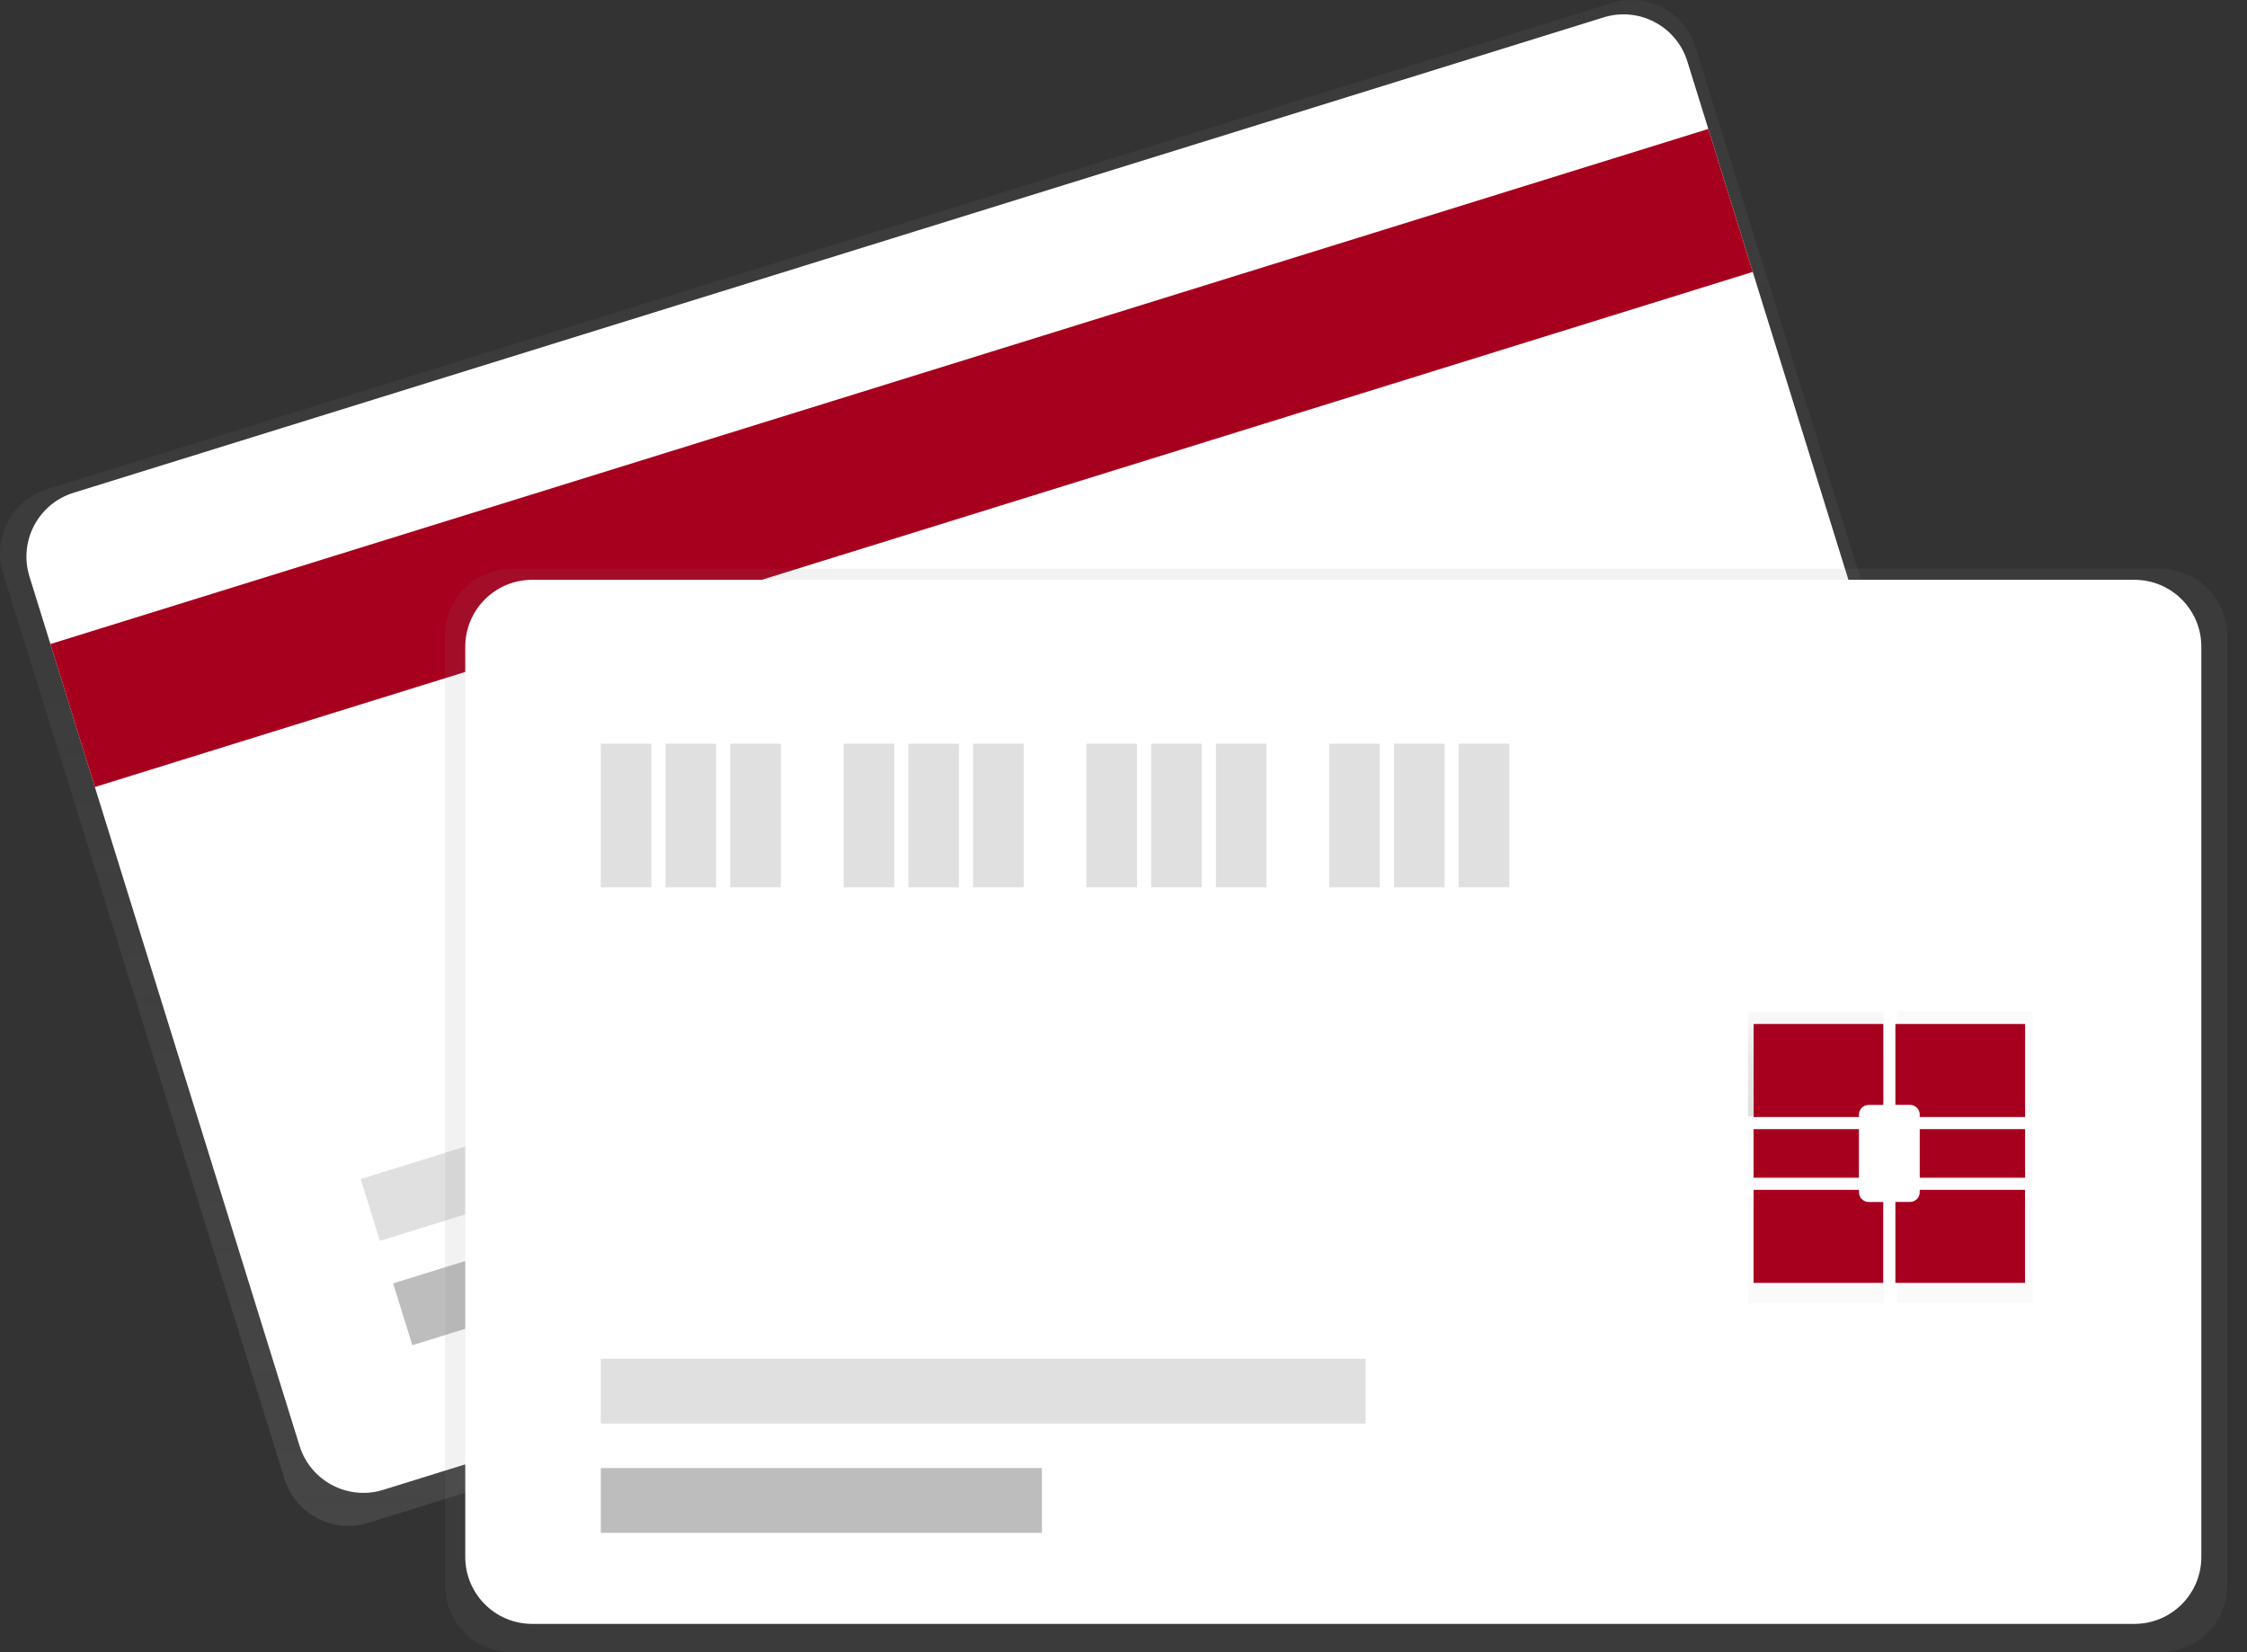 <svg width="102" height="75" viewBox="0 0 102 75" fill="none" xmlns="http://www.w3.org/2000/svg">
<rect x="0" y="0" width="102" height="75" fill="#333333" stroke="none"/>
<g clip-path="url(#clip0)">
<path d="M73.162 0.14L2.136 22.207C0.535 22.705 -0.36 24.407 0.138 26.008L12.914 67.129C13.412 68.731 15.113 69.625 16.715 69.128L87.74 47.06C89.342 46.563 90.237 44.861 89.739 43.26L76.963 2.138C76.465 0.537 74.764 -0.358 73.162 0.14Z" fill="url(#paint0_linear)"/>
<path d="M72.795 0.789L3.336 22.37C1.734 22.867 0.84 24.569 1.337 26.17L13.598 65.631C14.095 67.232 15.797 68.127 17.398 67.629L86.857 46.048C88.458 45.551 89.353 43.849 88.856 42.248L76.595 2.787C76.098 1.186 74.396 0.291 72.795 0.789Z" fill="white"/>
<path d="M77.547 5.853L2.289 29.235L4.306 35.726L79.564 12.343L77.547 5.853Z" fill="#A7001E"/>
<path d="M36.967 52.317L17.846 58.258L18.718 61.065L37.839 55.124L36.967 52.317Z" fill="#BDBDBD"/>
<path d="M49.529 43.22L16.374 53.521L17.246 56.328L50.402 46.026L49.529 43.22Z" fill="#E0E0E0"/>
<path d="M98.065 25.819H23.236C21.559 25.819 20.2 27.178 20.2 28.855V71.964C20.2 73.641 21.559 75 23.236 75H98.065C99.742 75 101.101 73.641 101.101 71.964V28.855C101.101 27.178 99.742 25.819 98.065 25.819Z" fill="url(#paint1_linear)"/>
<path d="M96.891 26.32H24.156C22.48 26.32 21.12 27.679 21.12 29.356V70.677C21.12 72.354 22.48 73.714 24.156 73.714H96.891C98.568 73.714 99.927 72.354 99.927 70.677V29.356C99.927 27.679 98.568 26.32 96.891 26.32Z" fill="white"/>
<path d="M29.569 33.76H27.273V40.28H29.569V33.76Z" fill="#E0E0E0"/>
<path d="M32.508 33.76H30.211V40.28H32.508V33.76Z" fill="#E0E0E0"/>
<path d="M35.447 33.76H33.151V40.28H35.447V33.76Z" fill="#E0E0E0"/>
<path d="M40.592 33.76H38.295V40.28H40.592V33.76Z" fill="#E0E0E0"/>
<path d="M43.53 33.76H41.233V40.28H43.53V33.76Z" fill="#E0E0E0"/>
<path d="M46.47 33.76H44.173V40.28H46.47V33.76Z" fill="#E0E0E0"/>
<path d="M51.613 33.76H49.316V40.28H51.613V33.76Z" fill="#E0E0E0"/>
<path d="M54.554 33.76H52.257V40.28H54.554V33.76Z" fill="#E0E0E0"/>
<path d="M57.492 33.76H55.195V40.28H57.492V33.76Z" fill="#E0E0E0"/>
<path d="M62.635 33.76H60.338V40.28H62.635V33.76Z" fill="#E0E0E0"/>
<path d="M65.575 33.76H63.278V40.28H65.575V33.76Z" fill="#E0E0E0"/>
<path d="M68.513 33.76H66.216V40.28H68.513V33.76Z" fill="#E0E0E0"/>
<path d="M47.296 66.641H27.273V69.58H47.296V66.641Z" fill="#BDBDBD"/>
<path d="M61.992 61.681H27.273V64.62H61.992V61.681Z" fill="#E0E0E0"/>
<path d="M84.364 50.552C84.36 50.424 84.406 50.299 84.494 50.205C84.581 50.112 84.702 50.056 84.83 50.052H85.522V45.913H79.351V50.672H84.363L84.364 50.552Z" fill="url(#paint2_linear)"/>
<path d="M84.83 55.018C84.702 55.013 84.581 54.958 84.494 54.864C84.407 54.77 84.36 54.646 84.365 54.517V54.393H79.352V59.151H85.522V55.018H84.83Z" fill="url(#paint3_linear)"/>
<path d="M84.365 51.292H79.352V53.776H84.365V51.292Z" fill="url(#paint4_linear)"/>
<path d="M87.256 54.517C87.26 54.646 87.214 54.77 87.126 54.864C87.039 54.958 86.918 55.013 86.79 55.018H86.103V59.156H92.273V54.393H87.26L87.256 54.517Z" fill="url(#paint5_linear)"/>
<path d="M86.103 45.913V50.052H86.794C86.922 50.056 87.043 50.112 87.131 50.205C87.218 50.299 87.265 50.424 87.26 50.552V50.672H92.273V45.913H86.103Z" fill="url(#paint6_linear)"/>
<path d="M92.269 51.292H87.256V53.776H92.269V51.292Z" fill="url(#paint7_linear)"/>
<path d="M84.385 50.598C84.385 50.481 84.431 50.369 84.514 50.286C84.597 50.203 84.709 50.157 84.826 50.157H85.489V46.481H79.604V50.705H84.386L84.385 50.598Z" fill="#A7001E"/>
<path d="M84.828 54.563C84.711 54.563 84.599 54.516 84.516 54.433C84.433 54.351 84.387 54.238 84.387 54.121V54.011H79.603V58.236H85.487V54.563H84.828Z" fill="#A7001E"/>
<path d="M84.384 51.256H79.602V53.461H84.384V51.256Z" fill="#A7001E"/>
<path d="M87.143 54.119C87.143 54.236 87.097 54.349 87.014 54.431C86.931 54.514 86.819 54.561 86.701 54.561H86.039V58.235H91.924V54.012H87.143V54.119Z" fill="#A7001E"/>
<path d="M86.04 46.481V50.155H86.703C86.82 50.155 86.933 50.202 87.015 50.285C87.098 50.368 87.145 50.48 87.145 50.597V50.707H91.927V46.481H86.04Z" fill="#A7001E"/>
<path d="M91.926 51.256H87.144V53.461H91.926V51.256Z" fill="#A7001E"/>
</g>
<defs>
<linearGradient id="paint0_linear" x1="45.075" y1="69.55" x2="45.637" y2="0.094" gradientUnits="userSpaceOnUse">
<stop stop-color="#808080" stop-opacity="0.25"/>
<stop offset="0.54" stop-color="#808080" stop-opacity="0.12"/>
<stop offset="1" stop-color="#808080" stop-opacity="0.1"/>
</linearGradient>
<linearGradient id="paint1_linear" x1="44461" y1="33433.8" x2="44461" y2="11526.4" gradientUnits="userSpaceOnUse">
<stop stop-color="#808080" stop-opacity="0.25"/>
<stop offset="0.54" stop-color="#808080" stop-opacity="0.12"/>
<stop offset="1" stop-color="#808080" stop-opacity="0.1"/>
</linearGradient>
<linearGradient id="paint2_linear" x1="82.436" y1="50.672" x2="82.436" y2="45.913" gradientUnits="userSpaceOnUse">
<stop stop-opacity="0.12"/>
<stop offset="0.55" stop-opacity="0.09"/>
<stop offset="1" stop-opacity="0.02"/>
</linearGradient>
<linearGradient id="paint3_linear" x1="5562.92" y1="3129.21" x2="5562.92" y2="2924.06" gradientUnits="userSpaceOnUse">
<stop stop-opacity="0.12"/>
<stop offset="0.55" stop-opacity="0.09"/>
<stop offset="1" stop-opacity="0.02"/>
</linearGradient>
<linearGradient id="paint4_linear" x1="3795.69" y1="1260.71" x2="3795.69" y2="1204.86" gradientUnits="userSpaceOnUse">
<stop stop-opacity="0.12"/>
<stop offset="0.55" stop-opacity="0.09"/>
<stop offset="1" stop-opacity="0.02"/>
</linearGradient>
<linearGradient id="paint5_linear" x1="5946.77" y1="3132.06" x2="5946.77" y2="2926.72" gradientUnits="userSpaceOnUse">
<stop stop-opacity="0.12"/>
<stop offset="0.55" stop-opacity="0.09"/>
<stop offset="1" stop-opacity="0.02"/>
</linearGradient>
<linearGradient id="paint6_linear" x1="5946.77" y1="2755.08" x2="5946.77" y2="2549.98" gradientUnits="userSpaceOnUse">
<stop stop-opacity="0.12"/>
<stop offset="0.55" stop-opacity="0.09"/>
<stop offset="1" stop-opacity="0.02"/>
</linearGradient>
<linearGradient id="paint7_linear" x1="4162.5" y1="1260.71" x2="4162.5" y2="1204.86" gradientUnits="userSpaceOnUse">
<stop stop-opacity="0.12"/>
<stop offset="0.55" stop-opacity="0.09"/>
<stop offset="1" stop-opacity="0.02"/>
</linearGradient>
<clipPath id="clip0">
<rect width="101.102" height="75" fill="white"/>
</clipPath>
</defs>
</svg>
